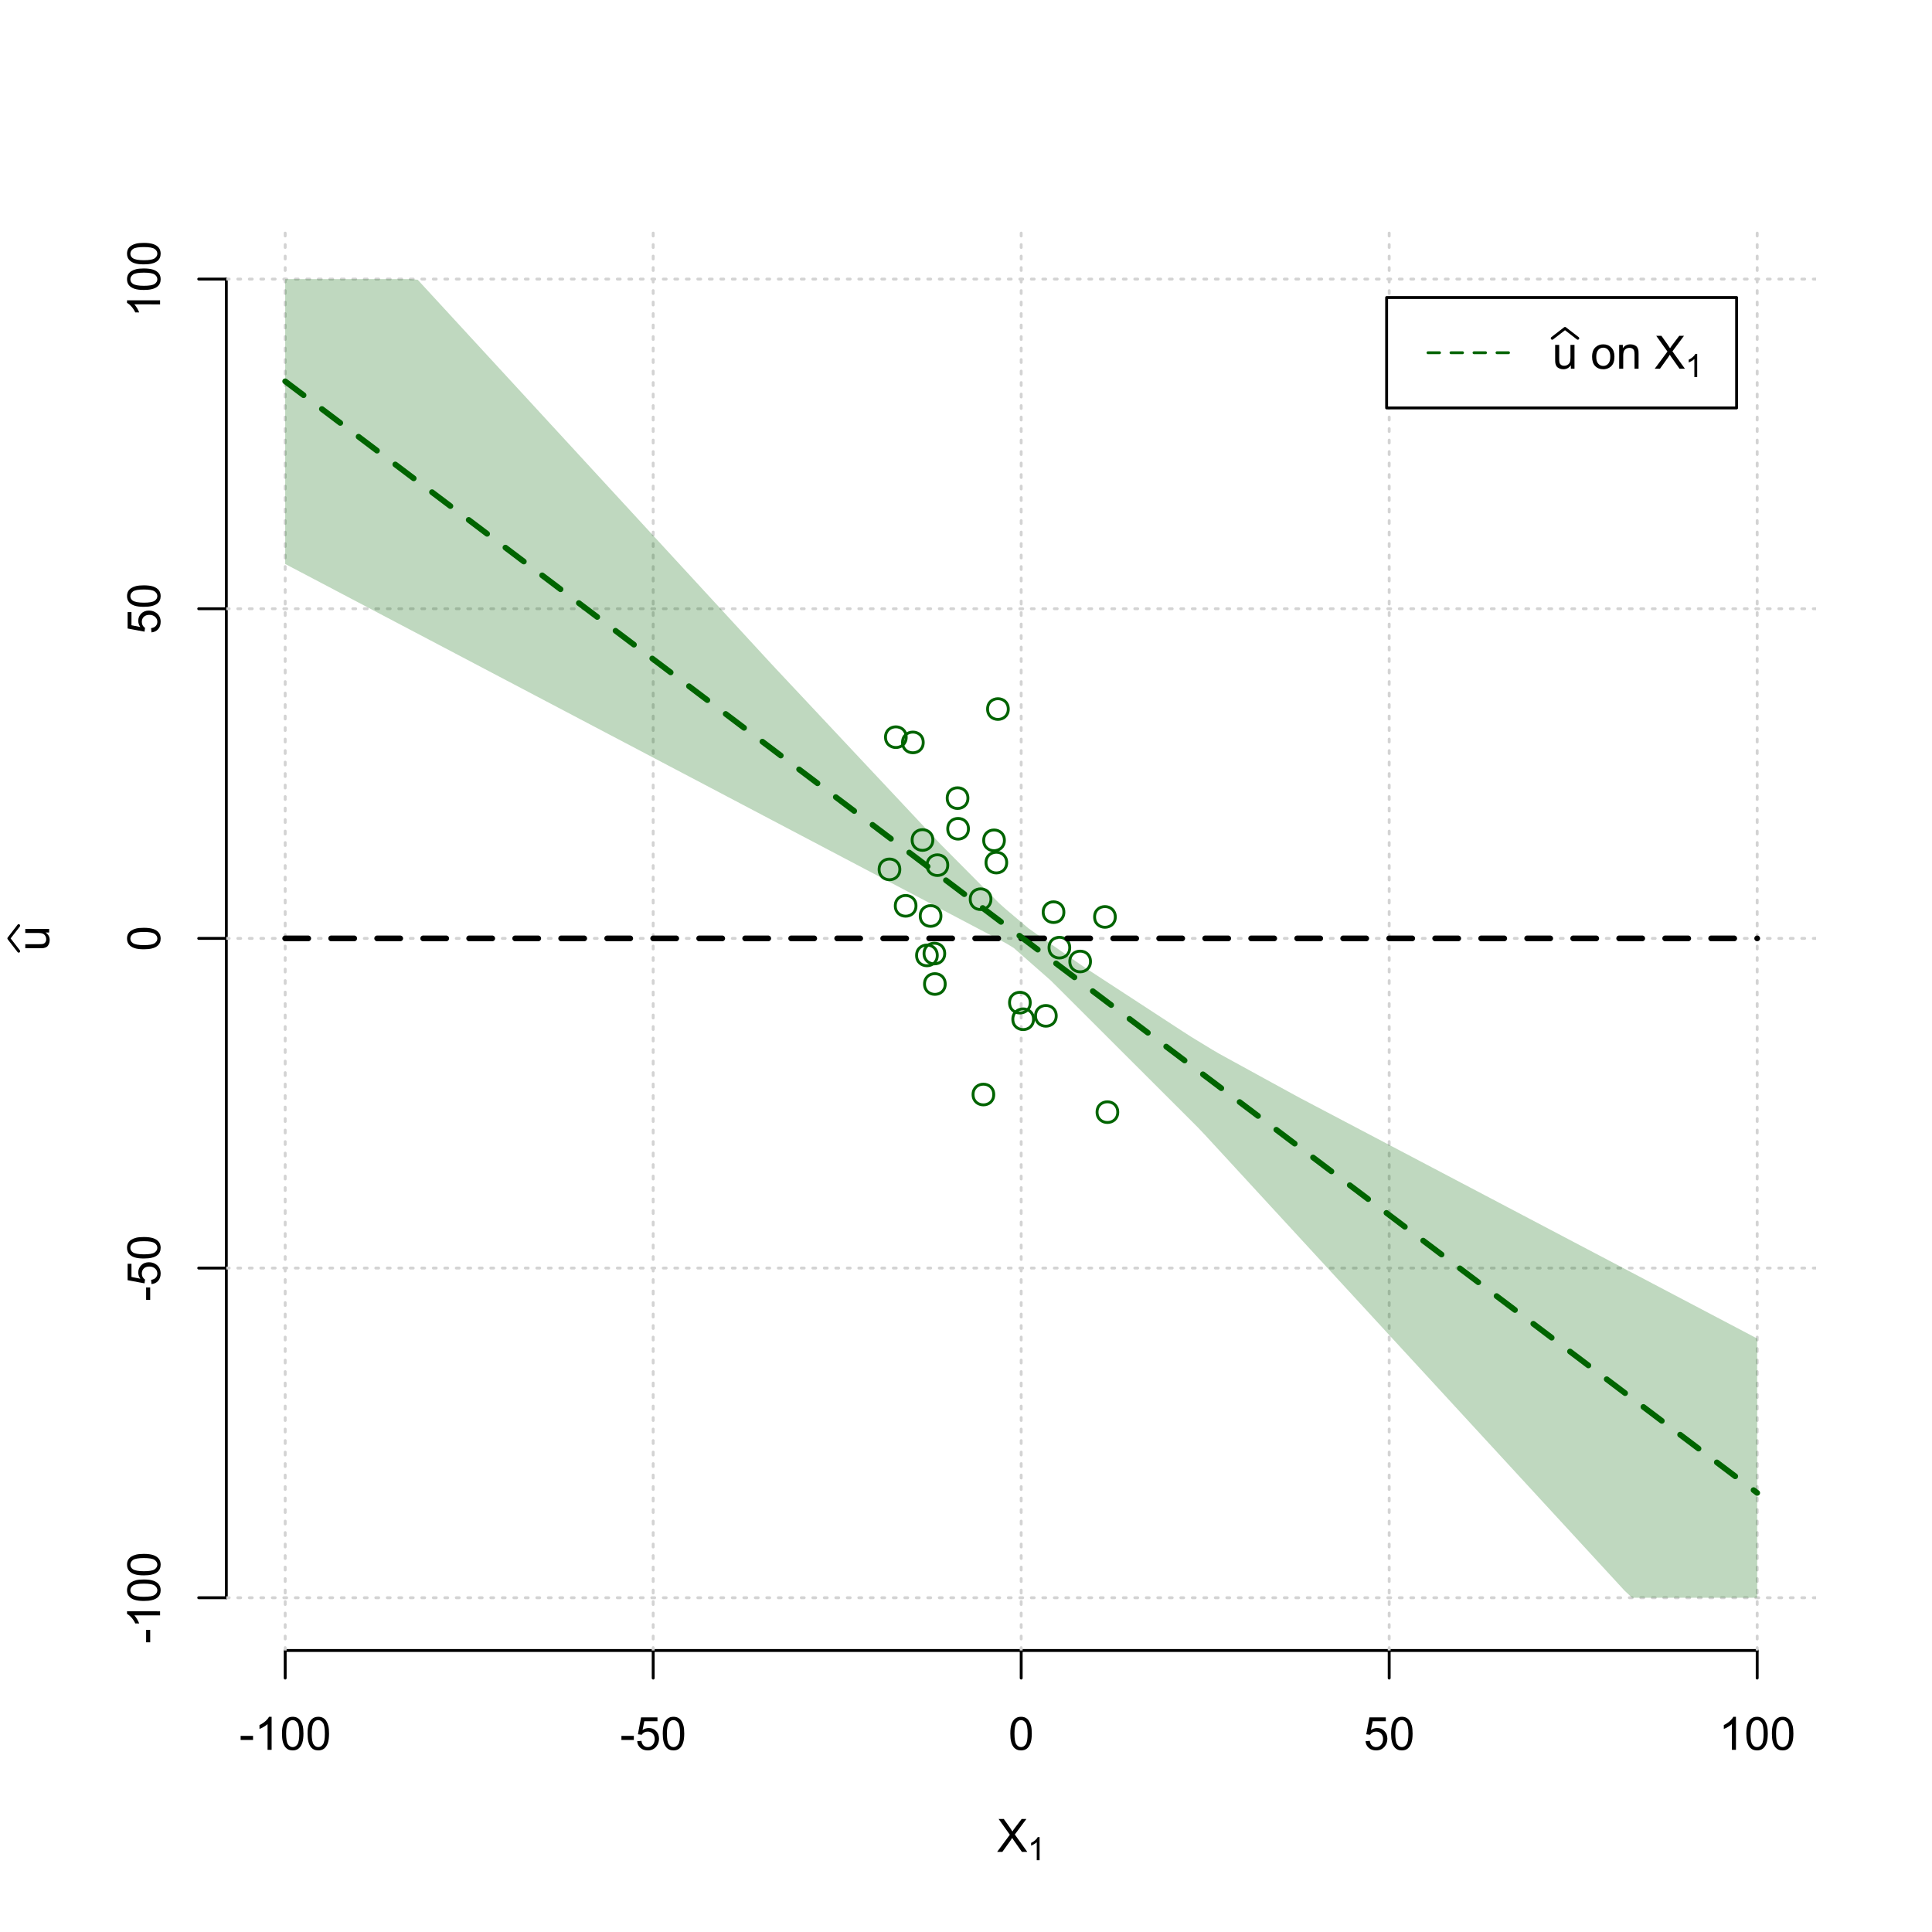 <?xml version="1.0" encoding="UTF-8"?>
<svg xmlns="http://www.w3.org/2000/svg" xmlns:xlink="http://www.w3.org/1999/xlink" width="504pt" height="504pt" viewBox="0 0 504 504" version="1.1">
<defs>
<g>
<symbol overflow="visible" id="glyph0-0">
<path style="stroke:none;" d="M 1.5 0 L 1.5 -7.5 L 7.5 -7.5 L 7.5 0 Z M 1.688 -0.188 L 7.312 -0.188 L 7.312 -7.312 L 1.688 -7.312 Z M 1.688 -0.188 "/>
</symbol>
<symbol overflow="visible" id="glyph0-1">
<path style="stroke:none;" d="M 0.055 0 L 3.375 -4.477 L 0.445 -8.59 L 1.797 -8.59 L 3.359 -6.387 C 3.68 -5.93 3.91 -5.578 4.047 -5.332 C 4.238 -5.645 4.465 -5.969 4.727 -6.312 L 6.457 -8.59 L 7.695 -8.59 L 4.676 -4.539 L 7.93 0 L 6.523 0 L 4.359 -3.062 C 4.238 -3.238 4.113 -3.43 3.984 -3.641 C 3.789 -3.324 3.652 -3.109 3.574 -2.992 L 1.418 0 Z M 0.055 0 "/>
</symbol>
<symbol overflow="visible" id="glyph0-2">
<path style="stroke:none;" d="M 0.383 -2.578 L 0.383 -3.641 L 3.621 -3.641 L 3.621 -2.578 Z M 0.383 -2.578 "/>
</symbol>
<symbol overflow="visible" id="glyph0-3">
<path style="stroke:none;" d="M 4.469 0 L 3.414 0 L 3.414 -6.719 C 3.16 -6.477 2.828 -6.234 2.414 -5.996 C 2 -5.75 1.629 -5.57 1.305 -5.449 L 1.305 -6.469 C 1.895 -6.742 2.41 -7.078 2.852 -7.477 C 3.293 -7.871 3.605 -8.254 3.789 -8.625 L 4.469 -8.625 Z M 4.469 0 "/>
</symbol>
<symbol overflow="visible" id="glyph0-4">
<path style="stroke:none;" d="M 0.5 -4.234 C 0.496 -5.246 0.602 -6.062 0.812 -6.688 C 1.02 -7.305 1.328 -7.785 1.742 -8.121 C 2.148 -8.457 2.668 -8.625 3.297 -8.625 C 3.758 -8.625 4.164 -8.531 4.512 -8.348 C 4.855 -8.16 5.141 -7.891 5.371 -7.543 C 5.594 -7.191 5.773 -6.766 5.906 -6.266 C 6.035 -5.762 6.098 -5.086 6.102 -4.234 C 6.098 -3.227 5.996 -2.414 5.789 -1.797 C 5.578 -1.176 5.266 -0.695 4.859 -0.359 C 4.445 -0.02 3.926 0.145 3.297 0.148 C 2.465 0.145 1.816 -0.148 1.348 -0.742 C 0.781 -1.457 0.496 -2.621 0.5 -4.234 Z M 1.582 -4.234 C 1.582 -2.824 1.746 -1.887 2.074 -1.418 C 2.402 -0.949 2.809 -0.715 3.297 -0.719 C 3.777 -0.715 4.184 -0.949 4.52 -1.422 C 4.848 -1.887 5.016 -2.824 5.016 -4.234 C 5.016 -5.648 4.848 -6.59 4.52 -7.055 C 4.184 -7.516 3.773 -7.746 3.289 -7.75 C 2.801 -7.746 2.414 -7.543 2.125 -7.137 C 1.762 -6.613 1.582 -5.645 1.582 -4.234 Z M 1.582 -4.234 "/>
</symbol>
<symbol overflow="visible" id="glyph0-5">
<path style="stroke:none;" d="M 0.5 -2.25 L 1.605 -2.344 C 1.684 -1.805 1.871 -1.398 2.176 -1.125 C 2.473 -0.852 2.836 -0.715 3.258 -0.719 C 3.766 -0.715 4.195 -0.906 4.547 -1.293 C 4.898 -1.672 5.074 -2.18 5.074 -2.82 C 5.074 -3.414 4.902 -3.891 4.566 -4.242 C 4.227 -4.59 3.785 -4.762 3.242 -4.766 C 2.898 -4.762 2.594 -4.684 2.32 -4.531 C 2.047 -4.375 1.832 -4.176 1.676 -3.93 L 0.688 -4.062 L 1.516 -8.473 L 5.789 -8.473 L 5.789 -7.465 L 2.359 -7.465 L 1.898 -5.156 C 2.414 -5.516 2.953 -5.695 3.523 -5.695 C 4.27 -5.695 4.902 -5.434 5.422 -4.914 C 5.934 -4.395 6.191 -3.727 6.195 -2.914 C 6.191 -2.133 5.965 -1.461 5.516 -0.898 C 4.961 -0.199 4.211 0.145 3.258 0.148 C 2.477 0.145 1.836 -0.07 1.344 -0.508 C 0.844 -0.941 0.562 -1.523 0.5 -2.25 Z M 0.5 -2.25 "/>
</symbol>
<symbol overflow="visible" id="glyph0-6">
<path style="stroke:none;" d="M 4.867 0 L 4.867 -0.914 C 4.379 -0.211 3.723 0.141 2.895 0.141 C 2.527 0.141 2.184 0.07 1.867 -0.07 C 1.547 -0.211 1.309 -0.387 1.156 -0.602 C 1 -0.812 0.895 -1.074 0.832 -1.383 C 0.785 -1.59 0.762 -1.918 0.766 -2.367 L 0.766 -6.223 L 1.82 -6.223 L 1.82 -2.773 C 1.816 -2.219 1.84 -1.848 1.887 -1.656 C 1.949 -1.379 2.09 -1.16 2.309 -1.004 C 2.523 -0.84 2.789 -0.762 3.105 -0.766 C 3.418 -0.762 3.715 -0.844 3.996 -1.008 C 4.273 -1.172 4.469 -1.391 4.586 -1.672 C 4.699 -1.949 4.758 -2.355 4.758 -2.891 L 4.758 -6.223 L 5.812 -6.223 L 5.812 0 Z M 4.867 0 "/>
</symbol>
<symbol overflow="visible" id="glyph0-7">
<path style="stroke:none;" d=""/>
</symbol>
<symbol overflow="visible" id="glyph0-8">
<path style="stroke:none;" d="M 0.398 -3.109 C 0.398 -4.262 0.719 -5.117 1.359 -5.672 C 1.895 -6.133 2.547 -6.363 3.316 -6.363 C 4.172 -6.363 4.871 -6.082 5.414 -5.52 C 5.953 -4.957 6.223 -4.184 6.227 -3.199 C 6.223 -2.398 6.102 -1.766 5.867 -1.309 C 5.625 -0.848 5.277 -0.492 4.82 -0.238 C 4.359 0.016 3.859 0.141 3.316 0.141 C 2.441 0.141 1.734 -0.137 1.203 -0.695 C 0.664 -1.254 0.398 -2.059 0.398 -3.109 Z M 1.484 -3.109 C 1.48 -2.309 1.656 -1.711 2.004 -1.32 C 2.348 -0.922 2.785 -0.727 3.316 -0.727 C 3.84 -0.727 4.273 -0.926 4.621 -1.324 C 4.969 -1.723 5.145 -2.328 5.145 -3.148 C 5.145 -3.914 4.969 -4.496 4.617 -4.895 C 4.266 -5.289 3.832 -5.488 3.316 -5.492 C 2.785 -5.488 2.348 -5.293 2.004 -4.898 C 1.656 -4.5 1.48 -3.902 1.484 -3.109 Z M 1.484 -3.109 "/>
</symbol>
<symbol overflow="visible" id="glyph0-9">
<path style="stroke:none;" d="M 0.789 0 L 0.789 -6.223 L 1.742 -6.223 L 1.742 -5.336 C 2.195 -6.02 2.855 -6.363 3.719 -6.363 C 4.09 -6.363 4.434 -6.293 4.754 -6.16 C 5.066 -6.023 5.305 -5.848 5.461 -5.633 C 5.617 -5.41 5.727 -5.152 5.789 -4.852 C 5.828 -4.656 5.848 -4.312 5.848 -3.828 L 5.848 0 L 4.793 0 L 4.793 -3.785 C 4.793 -4.215 4.75 -4.535 4.668 -4.75 C 4.586 -4.961 4.441 -5.129 4.234 -5.258 C 4.023 -5.383 3.777 -5.449 3.5 -5.449 C 3.047 -5.449 2.66 -5.305 2.332 -5.02 C 2.004 -4.734 1.84 -4.195 1.844 -3.398 L 1.844 0 Z M 0.789 0 "/>
</symbol>
<symbol overflow="visible" id="glyph1-0">
<path style="stroke:none;" d="M 1.051 0 L 1.051 -5.25 L 5.25 -5.25 L 5.25 0 Z M 1.18 -0.133 L 5.117 -0.133 L 5.117 -5.117 L 1.18 -5.117 Z M 1.18 -0.133 "/>
</symbol>
<symbol overflow="visible" id="glyph1-1">
<path style="stroke:none;" d="M 3.129 0 L 2.391 0 L 2.391 -4.703 C 2.211 -4.531 1.977 -4.363 1.691 -4.195 C 1.398 -4.023 1.141 -3.895 0.914 -3.812 L 0.914 -4.527 C 1.328 -4.719 1.688 -4.953 1.996 -5.234 C 2.305 -5.508 2.523 -5.777 2.652 -6.039 L 3.129 -6.039 Z M 3.129 0 "/>
</symbol>
<symbol overflow="visible" id="glyph2-0">
<path style="stroke:none;" d="M 0 -1.5 L -7.5 -1.5 L -7.5 -7.5 L 0 -7.5 Z M -0.188 -1.688 L -0.188 -7.312 L -7.312 -7.312 L -7.312 -1.688 Z M -0.188 -1.688 "/>
</symbol>
<symbol overflow="visible" id="glyph2-1">
<path style="stroke:none;" d="M 0 -4.867 L -0.914 -4.867 C -0.211 -4.379 0.141 -3.723 0.141 -2.895 C 0.141 -2.527 0.07 -2.184 -0.07 -1.867 C -0.211 -1.547 -0.387 -1.309 -0.598 -1.156 C -0.809 -1 -1.07 -0.895 -1.383 -0.832 C -1.59 -0.789 -1.918 -0.766 -2.367 -0.77 L -6.223 -0.77 L -6.223 -1.824 L -2.773 -1.824 C -2.219 -1.82 -1.848 -1.844 -1.656 -1.887 C -1.379 -1.949 -1.16 -2.09 -1.004 -2.309 C -0.84 -2.523 -0.762 -2.789 -0.766 -3.105 C -0.762 -3.418 -0.844 -3.715 -1.008 -3.996 C -1.172 -4.273 -1.391 -4.469 -1.672 -4.586 C -1.945 -4.699 -2.352 -4.758 -2.887 -4.758 L -6.223 -4.758 L -6.223 -5.812 L 0 -5.812 Z M 0 -4.867 "/>
</symbol>
<symbol overflow="visible" id="glyph2-2">
<path style="stroke:none;" d="M -2.578 -0.383 L -3.641 -0.383 L -3.641 -3.621 L -2.578 -3.621 Z M -2.578 -0.383 "/>
</symbol>
<symbol overflow="visible" id="glyph2-3">
<path style="stroke:none;" d="M 0 -4.469 L 0 -3.414 L -6.719 -3.418 C -6.477 -3.16 -6.234 -2.828 -5.996 -2.418 C -5.75 -2.004 -5.57 -1.633 -5.449 -1.309 L -6.469 -1.309 C -6.742 -1.895 -7.078 -2.41 -7.477 -2.852 C -7.871 -3.293 -8.254 -3.605 -8.625 -3.793 L -8.625 -4.473 Z M 0 -4.469 "/>
</symbol>
<symbol overflow="visible" id="glyph2-4">
<path style="stroke:none;" d="M -4.234 -0.5 C -5.246 -0.496 -6.062 -0.602 -6.688 -0.812 C -7.305 -1.02 -7.785 -1.328 -8.121 -1.742 C -8.457 -2.152 -8.625 -2.672 -8.625 -3.301 C -8.625 -3.758 -8.531 -4.164 -8.348 -4.512 C -8.16 -4.859 -7.891 -5.145 -7.543 -5.371 C -7.191 -5.594 -6.766 -5.773 -6.266 -5.906 C -5.762 -6.035 -5.086 -6.098 -4.234 -6.102 C -3.223 -6.098 -2.41 -5.996 -1.793 -5.789 C -1.176 -5.578 -0.695 -5.266 -0.359 -4.859 C -0.02 -4.445 0.145 -3.926 0.148 -3.297 C 0.145 -2.465 -0.148 -1.816 -0.742 -1.348 C -1.457 -0.781 -2.621 -0.496 -4.234 -0.5 Z M -4.234 -1.582 C -2.824 -1.582 -1.887 -1.746 -1.418 -2.074 C -0.949 -2.402 -0.715 -2.809 -0.719 -3.297 C -0.715 -3.777 -0.949 -4.184 -1.422 -4.52 C -1.887 -4.848 -2.824 -5.016 -4.234 -5.016 C -5.648 -5.016 -6.59 -4.848 -7.055 -4.52 C -7.516 -4.188 -7.746 -3.777 -7.75 -3.289 C -7.746 -2.801 -7.543 -2.414 -7.137 -2.129 C -6.613 -1.762 -5.645 -1.582 -4.234 -1.582 Z M -4.234 -1.582 "/>
</symbol>
<symbol overflow="visible" id="glyph2-5">
<path style="stroke:none;" d="M -2.25 -0.5 L -2.344 -1.605 C -1.805 -1.684 -1.398 -1.871 -1.125 -2.176 C -0.852 -2.473 -0.715 -2.836 -0.719 -3.258 C -0.715 -3.766 -0.906 -4.195 -1.293 -4.547 C -1.672 -4.898 -2.18 -5.074 -2.816 -5.074 C -3.414 -5.074 -3.891 -4.902 -4.242 -4.566 C -4.59 -4.227 -4.762 -3.785 -4.766 -3.242 C -4.762 -2.898 -4.684 -2.594 -4.531 -2.32 C -4.375 -2.047 -4.176 -1.832 -3.93 -1.676 L -4.062 -0.688 L -8.473 -1.52 L -8.473 -5.789 L -7.465 -5.789 L -7.465 -2.363 L -5.156 -1.898 C -5.516 -2.414 -5.695 -2.953 -5.695 -3.523 C -5.695 -4.27 -5.434 -4.902 -4.914 -5.422 C -4.395 -5.934 -3.727 -6.191 -2.91 -6.195 C -2.133 -6.191 -1.461 -5.965 -0.895 -5.516 C -0.199 -4.961 0.145 -4.211 0.148 -3.258 C 0.145 -2.477 -0.07 -1.836 -0.508 -1.344 C -0.941 -0.848 -1.523 -0.566 -2.25 -0.5 Z M -2.25 -0.5 "/>
</symbol>
</g>
<clipPath id="clip1">
  <path d="M 74 59.039 L 75 59.039 L 75 430.559 L 74 430.559 Z M 74 59.039 "/>
</clipPath>
<clipPath id="clip2">
  <path d="M 170 59.039 L 171 59.039 L 171 430.559 L 170 430.559 Z M 170 59.039 "/>
</clipPath>
<clipPath id="clip3">
  <path d="M 266 59.039 L 267 59.039 L 267 430.559 L 266 430.559 Z M 266 59.039 "/>
</clipPath>
<clipPath id="clip4">
  <path d="M 362 59.039 L 363 59.039 L 363 430.559 L 362 430.559 Z M 362 59.039 "/>
</clipPath>
<clipPath id="clip5">
  <path d="M 458 59.039 L 459 59.039 L 459 430.559 L 458 430.559 Z M 458 59.039 "/>
</clipPath>
<clipPath id="clip6">
  <path d="M 59.039 416 L 473.758 416 L 473.758 418 L 59.039 418 Z M 59.039 416 "/>
</clipPath>
<clipPath id="clip7">
  <path d="M 59.039 330 L 473.758 330 L 473.758 332 L 59.039 332 Z M 59.039 330 "/>
</clipPath>
<clipPath id="clip8">
  <path d="M 59.039 244 L 473.758 244 L 473.758 246 L 59.039 246 Z M 59.039 244 "/>
</clipPath>
<clipPath id="clip9">
  <path d="M 59.039 158 L 473.758 158 L 473.758 160 L 59.039 160 Z M 59.039 158 "/>
</clipPath>
<clipPath id="clip10">
  <path d="M 59.039 72 L 473.758 72 L 473.758 74 L 59.039 74 Z M 59.039 72 "/>
</clipPath>
</defs>
<g id="surface5376">
<rect x="0" y="0" width="504" height="504" style="fill:rgb(100%,100%,100%);fill-opacity:1;stroke:none;"/>
<g style="fill:rgb(0%,0%,0%);fill-opacity:1;">
  <use xlink:href="#glyph0-1" x="260.062" y="483.102"/>
</g>
<g style="fill:rgb(0%,0%,0%);fill-opacity:1;">
  <use xlink:href="#glyph1-1" x="268.066" y="485.281"/>
</g>
<g style="fill:rgb(0%,0%,0%);fill-opacity:1;">
  <use xlink:href="#glyph2-1" x="12.82" y="248.137"/>
</g>
<path style="fill:none;stroke-width:0.75;stroke-linecap:round;stroke-linejoin:round;stroke:rgb(0%,0%,0%);stroke-opacity:1;stroke-miterlimit:10;" d="M 4.879 248.137 L 2.301 244.801 L 4.879 241.465 "/>
<path style="fill:none;stroke-width:0.75;stroke-linecap:round;stroke-linejoin:round;stroke:rgb(0%,0%,0%);stroke-opacity:1;stroke-miterlimit:10;" d="M 74.398 430.559 L 458.398 430.559 "/>
<path style="fill:none;stroke-width:0.75;stroke-linecap:round;stroke-linejoin:round;stroke:rgb(0%,0%,0%);stroke-opacity:1;stroke-miterlimit:10;" d="M 74.398 430.559 L 74.398 437.762 "/>
<path style="fill:none;stroke-width:0.75;stroke-linecap:round;stroke-linejoin:round;stroke:rgb(0%,0%,0%);stroke-opacity:1;stroke-miterlimit:10;" d="M 170.398 430.559 L 170.398 437.762 "/>
<path style="fill:none;stroke-width:0.75;stroke-linecap:round;stroke-linejoin:round;stroke:rgb(0%,0%,0%);stroke-opacity:1;stroke-miterlimit:10;" d="M 266.398 430.559 L 266.398 437.762 "/>
<path style="fill:none;stroke-width:0.75;stroke-linecap:round;stroke-linejoin:round;stroke:rgb(0%,0%,0%);stroke-opacity:1;stroke-miterlimit:10;" d="M 362.398 430.559 L 362.398 437.762 "/>
<path style="fill:none;stroke-width:0.75;stroke-linecap:round;stroke-linejoin:round;stroke:rgb(0%,0%,0%);stroke-opacity:1;stroke-miterlimit:10;" d="M 458.398 430.559 L 458.398 437.762 "/>
<g style="fill:rgb(0%,0%,0%);fill-opacity:1;">
  <use xlink:href="#glyph0-2" x="62.391" y="456.48"/>
  <use xlink:href="#glyph0-3" x="66.387" y="456.48"/>
  <use xlink:href="#glyph0-4" x="73.061" y="456.48"/>
  <use xlink:href="#glyph0-4" x="79.734" y="456.48"/>
</g>
<g style="fill:rgb(0%,0%,0%);fill-opacity:1;">
  <use xlink:href="#glyph0-2" x="161.727" y="456.48"/>
  <use xlink:href="#glyph0-5" x="165.723" y="456.48"/>
  <use xlink:href="#glyph0-4" x="172.396" y="456.48"/>
</g>
<g style="fill:rgb(0%,0%,0%);fill-opacity:1;">
  <use xlink:href="#glyph0-4" x="263.062" y="456.48"/>
</g>
<g style="fill:rgb(0%,0%,0%);fill-opacity:1;">
  <use xlink:href="#glyph0-5" x="355.727" y="456.48"/>
  <use xlink:href="#glyph0-4" x="362.4" y="456.48"/>
</g>
<g style="fill:rgb(0%,0%,0%);fill-opacity:1;">
  <use xlink:href="#glyph0-3" x="448.387" y="456.48"/>
  <use xlink:href="#glyph0-4" x="455.061" y="456.48"/>
  <use xlink:href="#glyph0-4" x="461.734" y="456.48"/>
</g>
<path style="fill:none;stroke-width:0.75;stroke-linecap:round;stroke-linejoin:round;stroke:rgb(0%,0%,0%);stroke-opacity:1;stroke-miterlimit:10;" d="M 59.039 416.801 L 59.039 72.801 "/>
<path style="fill:none;stroke-width:0.75;stroke-linecap:round;stroke-linejoin:round;stroke:rgb(0%,0%,0%);stroke-opacity:1;stroke-miterlimit:10;" d="M 59.039 416.801 L 51.84 416.801 "/>
<path style="fill:none;stroke-width:0.75;stroke-linecap:round;stroke-linejoin:round;stroke:rgb(0%,0%,0%);stroke-opacity:1;stroke-miterlimit:10;" d="M 59.039 330.801 L 51.84 330.801 "/>
<path style="fill:none;stroke-width:0.75;stroke-linecap:round;stroke-linejoin:round;stroke:rgb(0%,0%,0%);stroke-opacity:1;stroke-miterlimit:10;" d="M 59.039 244.801 L 51.84 244.801 "/>
<path style="fill:none;stroke-width:0.75;stroke-linecap:round;stroke-linejoin:round;stroke:rgb(0%,0%,0%);stroke-opacity:1;stroke-miterlimit:10;" d="M 59.039 158.801 L 51.84 158.801 "/>
<path style="fill:none;stroke-width:0.75;stroke-linecap:round;stroke-linejoin:round;stroke:rgb(0%,0%,0%);stroke-opacity:1;stroke-miterlimit:10;" d="M 59.039 72.801 L 51.84 72.801 "/>
<g style="fill:rgb(0%,0%,0%);fill-opacity:1;">
  <use xlink:href="#glyph2-2" x="41.762" y="428.809"/>
  <use xlink:href="#glyph2-3" x="41.762" y="424.812"/>
  <use xlink:href="#glyph2-4" x="41.762" y="418.139"/>
  <use xlink:href="#glyph2-4" x="41.762" y="411.465"/>
</g>
<g style="fill:rgb(0%,0%,0%);fill-opacity:1;">
  <use xlink:href="#glyph2-2" x="41.762" y="339.473"/>
  <use xlink:href="#glyph2-5" x="41.762" y="335.477"/>
  <use xlink:href="#glyph2-4" x="41.762" y="328.803"/>
</g>
<g style="fill:rgb(0%,0%,0%);fill-opacity:1;">
  <use xlink:href="#glyph2-4" x="41.762" y="248.137"/>
</g>
<g style="fill:rgb(0%,0%,0%);fill-opacity:1;">
  <use xlink:href="#glyph2-5" x="41.762" y="165.473"/>
  <use xlink:href="#glyph2-4" x="41.762" y="158.799"/>
</g>
<g style="fill:rgb(0%,0%,0%);fill-opacity:1;">
  <use xlink:href="#glyph2-3" x="41.762" y="82.812"/>
  <use xlink:href="#glyph2-4" x="41.762" y="76.139"/>
  <use xlink:href="#glyph2-4" x="41.762" y="69.465"/>
</g>
<g clip-path="url(#clip1)" clip-rule="nonzero">
<path style="fill:none;stroke-width:0.75;stroke-linecap:round;stroke-linejoin:round;stroke:rgb(82.745%,82.745%,82.745%);stroke-opacity:1;stroke-dasharray:0.75,2.25;stroke-miterlimit:10;" d="M 74.398 430.559 L 74.398 59.039 "/>
</g>
<g clip-path="url(#clip2)" clip-rule="nonzero">
<path style="fill:none;stroke-width:0.75;stroke-linecap:round;stroke-linejoin:round;stroke:rgb(82.745%,82.745%,82.745%);stroke-opacity:1;stroke-dasharray:0.75,2.25;stroke-miterlimit:10;" d="M 170.398 430.559 L 170.398 59.039 "/>
</g>
<g clip-path="url(#clip3)" clip-rule="nonzero">
<path style="fill:none;stroke-width:0.75;stroke-linecap:round;stroke-linejoin:round;stroke:rgb(82.745%,82.745%,82.745%);stroke-opacity:1;stroke-dasharray:0.75,2.25;stroke-miterlimit:10;" d="M 266.398 430.559 L 266.398 59.039 "/>
</g>
<g clip-path="url(#clip4)" clip-rule="nonzero">
<path style="fill:none;stroke-width:0.75;stroke-linecap:round;stroke-linejoin:round;stroke:rgb(82.745%,82.745%,82.745%);stroke-opacity:1;stroke-dasharray:0.75,2.25;stroke-miterlimit:10;" d="M 362.398 430.559 L 362.398 59.039 "/>
</g>
<g clip-path="url(#clip5)" clip-rule="nonzero">
<path style="fill:none;stroke-width:0.75;stroke-linecap:round;stroke-linejoin:round;stroke:rgb(82.745%,82.745%,82.745%);stroke-opacity:1;stroke-dasharray:0.75,2.25;stroke-miterlimit:10;" d="M 458.398 430.559 L 458.398 59.039 "/>
</g>
<g clip-path="url(#clip6)" clip-rule="nonzero">
<path style="fill:none;stroke-width:0.75;stroke-linecap:round;stroke-linejoin:round;stroke:rgb(82.745%,82.745%,82.745%);stroke-opacity:1;stroke-dasharray:0.75,2.25;stroke-miterlimit:10;" d="M 59.039 416.801 L 473.762 416.801 "/>
</g>
<g clip-path="url(#clip7)" clip-rule="nonzero">
<path style="fill:none;stroke-width:0.75;stroke-linecap:round;stroke-linejoin:round;stroke:rgb(82.745%,82.745%,82.745%);stroke-opacity:1;stroke-dasharray:0.75,2.25;stroke-miterlimit:10;" d="M 59.039 330.801 L 473.762 330.801 "/>
</g>
<g clip-path="url(#clip8)" clip-rule="nonzero">
<path style="fill:none;stroke-width:0.75;stroke-linecap:round;stroke-linejoin:round;stroke:rgb(82.745%,82.745%,82.745%);stroke-opacity:1;stroke-dasharray:0.75,2.25;stroke-miterlimit:10;" d="M 59.039 244.801 L 473.762 244.801 "/>
</g>
<g clip-path="url(#clip9)" clip-rule="nonzero">
<path style="fill:none;stroke-width:0.75;stroke-linecap:round;stroke-linejoin:round;stroke:rgb(82.745%,82.745%,82.745%);stroke-opacity:1;stroke-dasharray:0.75,2.25;stroke-miterlimit:10;" d="M 59.039 158.801 L 473.762 158.801 "/>
</g>
<g clip-path="url(#clip10)" clip-rule="nonzero">
<path style="fill:none;stroke-width:0.75;stroke-linecap:round;stroke-linejoin:round;stroke:rgb(82.745%,82.745%,82.745%);stroke-opacity:1;stroke-dasharray:0.75,2.25;stroke-miterlimit:10;" d="M 59.039 72.801 L 473.762 72.801 "/>
</g>
<path style=" stroke:none;fill-rule:nonzero;fill:rgb(0%,39.216%,0%);fill-opacity:0.251;" d="M 74.398 72.801 L 107.039 72.801 L 108.961 72.977 L 110.879 75.059 L 112.801 77.145 L 114.719 79.23 L 116.641 81.316 L 118.559 83.402 L 120.48 85.488 L 122.398 87.574 L 124.32 89.66 L 126.238 91.746 L 128.16 93.828 L 130.078 95.914 L 133.922 100.086 L 135.84 102.172 L 137.762 104.258 L 139.68 106.344 L 141.602 108.43 L 143.52 110.516 L 145.441 112.598 L 147.359 114.684 L 149.281 116.77 L 151.199 118.855 L 153.121 120.941 L 155.039 123.027 L 156.961 125.113 L 158.879 127.199 L 160.801 129.285 L 162.719 131.367 L 164.641 133.453 L 166.559 135.539 L 168.48 137.625 L 170.398 139.711 L 172.32 141.797 L 174.238 143.883 L 176.16 145.969 L 178.078 148.055 L 180 150.137 L 181.922 152.223 L 183.84 154.309 L 185.762 156.395 L 187.68 158.48 L 189.602 160.566 L 191.52 162.652 L 193.441 164.738 L 195.359 166.824 L 197.281 168.906 L 199.199 170.992 L 201.121 173.078 L 203.039 175.129 L 204.961 177.176 L 206.879 179.223 L 208.801 181.27 L 210.719 183.316 L 212.641 185.363 L 214.559 187.41 L 216.48 189.457 L 218.398 191.504 L 220.32 193.551 L 222.238 195.598 L 224.16 197.645 L 226.078 199.691 L 229.922 203.785 L 231.84 205.832 L 233.762 207.879 L 235.68 209.926 L 237.602 211.973 L 239.52 214.016 L 241.441 216.062 L 243.359 218.109 L 245.281 220.152 L 247.199 222.086 L 249.121 224.02 L 251.039 225.953 L 252.961 227.887 L 254.879 229.82 L 256.801 231.754 L 258.719 233.688 L 260.641 235.621 L 262.559 237.324 L 264.48 238.941 L 266.398 240.562 L 268.32 242.18 L 270.238 243.547 L 272.16 244.879 L 274.078 246.215 L 276 247.547 L 277.922 248.883 L 279.84 250.215 L 281.762 251.551 L 283.68 252.848 L 285.602 254.102 L 287.52 255.352 L 289.441 256.605 L 291.359 257.855 L 293.281 259.109 L 295.199 260.359 L 297.121 261.613 L 299.039 262.863 L 300.961 264.117 L 302.879 265.371 L 304.801 266.621 L 306.719 267.875 L 308.641 269.125 L 310.559 270.363 L 312.48 271.535 L 314.398 272.703 L 316.32 273.875 L 318.238 274.988 L 320.16 276.039 L 322.078 277.094 L 324 278.145 L 325.922 279.199 L 327.84 280.25 L 329.762 281.305 L 331.68 282.355 L 333.602 283.406 L 335.52 284.461 L 337.441 285.512 L 339.359 286.547 L 341.281 287.555 L 343.199 288.566 L 345.121 289.578 L 347.039 290.586 L 348.961 291.598 L 350.879 292.609 L 352.801 293.617 L 354.719 294.629 L 356.641 295.641 L 358.559 296.648 L 360.48 297.66 L 362.398 298.672 L 364.32 299.68 L 366.238 300.691 L 368.16 301.699 L 370.078 302.711 L 372 303.723 L 373.922 304.73 L 375.84 305.742 L 377.762 306.754 L 379.68 307.762 L 381.602 308.773 L 383.52 309.785 L 385.441 310.793 L 387.359 311.805 L 389.281 312.812 L 391.199 313.824 L 393.121 314.836 L 395.039 315.844 L 396.961 316.855 L 398.879 317.867 L 400.801 318.875 L 402.719 319.887 L 404.641 320.898 L 406.559 321.906 L 408.48 322.918 L 410.398 323.93 L 412.32 324.938 L 414.238 325.949 L 416.16 326.957 L 418.078 327.969 L 420 328.98 L 421.922 329.988 L 423.84 331 L 425.762 332.012 L 427.68 333.02 L 429.602 334.031 L 431.52 335.043 L 433.441 336.051 L 435.359 337.062 L 437.281 338.074 L 439.199 339.082 L 441.121 340.094 L 443.039 341.102 L 444.961 342.113 L 446.879 343.125 L 448.801 344.133 L 450.719 345.145 L 452.641 346.156 L 454.559 347.164 L 456.48 348.176 L 458.398 349.188 L 458.398 416.801 L 425.762 416.801 L 423.84 414.996 L 421.922 412.914 L 418.078 408.742 L 416.16 406.656 L 414.238 404.57 L 412.32 402.484 L 410.398 400.398 L 408.48 398.312 L 406.559 396.227 L 404.641 394.145 L 402.719 392.059 L 400.801 389.973 L 398.879 387.887 L 396.961 385.801 L 395.039 383.715 L 393.121 381.629 L 391.199 379.543 L 389.281 377.457 L 387.359 375.375 L 385.441 373.289 L 383.52 371.203 L 381.602 369.117 L 379.68 367.031 L 377.762 364.945 L 375.84 362.859 L 373.922 360.773 L 372 358.688 L 370.078 356.605 L 368.16 354.52 L 366.238 352.434 L 364.32 350.348 L 362.398 348.262 L 360.48 346.176 L 358.559 344.09 L 356.641 342.004 L 354.719 339.918 L 352.801 337.836 L 350.879 335.75 L 348.961 333.664 L 347.039 331.578 L 345.121 329.492 L 343.199 327.406 L 341.281 325.32 L 339.359 323.234 L 337.441 321.148 L 335.52 319.066 L 333.602 316.98 L 331.68 314.895 L 329.762 312.809 L 327.84 310.723 L 325.922 308.637 L 322.078 304.465 L 320.16 302.379 L 318.238 300.297 L 316.32 298.211 L 314.398 296.125 L 312.48 294.102 L 310.559 292.184 L 308.641 290.266 L 306.719 288.348 L 304.801 286.43 L 302.879 284.512 L 300.961 282.594 L 299.039 280.676 L 297.121 278.758 L 295.199 276.844 L 293.281 274.926 L 291.359 273.008 L 289.441 271.09 L 287.52 269.172 L 285.602 267.254 L 283.68 265.336 L 281.762 263.418 L 279.84 261.5 L 277.922 259.582 L 276 257.664 L 274.078 255.754 L 272.16 254.066 L 270.238 252.379 L 268.32 250.691 L 266.398 249.004 L 264.48 247.316 L 262.559 246.133 L 260.641 245.125 L 258.719 244.113 L 256.801 243.102 L 254.879 242.094 L 252.961 241.082 L 251.039 240.07 L 249.121 239.062 L 247.199 238.051 L 245.281 237.039 L 243.359 236.031 L 241.441 235.02 L 239.52 234.008 L 237.602 233 L 235.68 231.988 L 233.762 230.98 L 231.84 229.969 L 229.922 228.957 L 228 227.949 L 226.078 226.938 L 224.16 225.926 L 222.238 224.918 L 220.32 223.906 L 218.398 222.895 L 216.48 221.887 L 214.559 220.875 L 212.641 219.863 L 210.719 218.855 L 208.801 217.844 L 206.879 216.836 L 204.961 215.824 L 203.039 214.812 L 201.121 213.805 L 199.199 212.793 L 197.281 211.781 L 195.359 210.773 L 193.441 209.762 L 191.52 208.75 L 189.602 207.742 L 187.68 206.73 L 185.762 205.719 L 183.84 204.711 L 181.922 203.699 L 180 202.691 L 178.078 201.68 L 176.16 200.668 L 174.238 199.66 L 172.32 198.648 L 170.398 197.637 L 168.48 196.629 L 166.559 195.617 L 164.641 194.605 L 162.719 193.598 L 160.801 192.586 L 158.879 191.578 L 156.961 190.566 L 155.039 189.555 L 153.121 188.547 L 151.199 187.535 L 149.281 186.523 L 147.359 185.516 L 145.441 184.504 L 143.52 183.492 L 141.602 182.484 L 139.68 181.473 L 137.762 180.461 L 135.84 179.453 L 133.922 178.441 L 132 177.434 L 130.078 176.422 L 128.16 175.41 L 126.238 174.402 L 124.32 173.391 L 122.398 172.379 L 120.48 171.371 L 118.559 170.359 L 116.641 169.348 L 114.719 168.34 L 112.801 167.328 L 110.879 166.316 L 108.961 165.309 L 107.039 164.297 L 105.121 163.289 L 103.199 162.277 L 101.281 161.266 L 99.359 160.258 L 97.441 159.246 L 95.52 158.234 L 93.602 157.227 L 91.68 156.215 L 89.762 155.203 L 87.84 154.195 L 85.922 153.184 L 84 152.172 L 82.078 151.164 L 80.16 150.152 L 78.238 149.145 L 76.32 148.133 L 74.398 147.121 Z M 74.398 72.801 "/>
<path style="fill:none;stroke-width:0.75;stroke-linecap:round;stroke-linejoin:round;stroke:rgb(0%,39.216%,0%);stroke-opacity:1;stroke-miterlimit:10;" d="M 234.738 226.797 C 234.738 230.398 229.336 230.398 229.336 226.797 C 229.336 223.195 234.738 223.195 234.738 226.797 "/>
<path style="fill:none;stroke-width:0.75;stroke-linecap:round;stroke-linejoin:round;stroke:rgb(0%,39.216%,0%);stroke-opacity:1;stroke-miterlimit:10;" d="M 263.031 184.973 C 263.031 188.57 257.629 188.57 257.629 184.973 C 257.629 181.371 263.031 181.371 263.031 184.973 "/>
<path style="fill:none;stroke-width:0.75;stroke-linecap:round;stroke-linejoin:round;stroke:rgb(0%,39.216%,0%);stroke-opacity:1;stroke-miterlimit:10;" d="M 240.844 193.676 C 240.844 197.277 235.441 197.277 235.441 193.676 C 235.441 190.074 240.844 190.074 240.844 193.676 "/>
<path style="fill:none;stroke-width:0.75;stroke-linecap:round;stroke-linejoin:round;stroke:rgb(0%,39.216%,0%);stroke-opacity:1;stroke-miterlimit:10;" d="M 262.016 219.219 C 262.016 222.816 256.613 222.816 256.613 219.219 C 256.613 215.617 262.016 215.617 262.016 219.219 "/>
<path style="fill:none;stroke-width:0.75;stroke-linecap:round;stroke-linejoin:round;stroke:rgb(0%,39.216%,0%);stroke-opacity:1;stroke-miterlimit:10;" d="M 238.957 236.305 C 238.957 239.906 233.555 239.906 233.555 236.305 C 233.555 232.703 238.957 232.703 238.957 236.305 "/>
<path style="fill:none;stroke-width:0.75;stroke-linecap:round;stroke-linejoin:round;stroke:rgb(0%,39.216%,0%);stroke-opacity:1;stroke-miterlimit:10;" d="M 275.539 265.004 C 275.539 268.605 270.141 268.605 270.141 265.004 C 270.141 261.402 275.539 261.402 275.539 265.004 "/>
<path style="fill:none;stroke-width:0.75;stroke-linecap:round;stroke-linejoin:round;stroke:rgb(0%,39.216%,0%);stroke-opacity:1;stroke-miterlimit:10;" d="M 246.582 256.695 C 246.582 260.297 241.18 260.297 241.18 256.695 C 241.18 253.098 246.582 253.098 246.582 256.695 "/>
<path style="fill:none;stroke-width:0.75;stroke-linecap:round;stroke-linejoin:round;stroke:rgb(0%,39.216%,0%);stroke-opacity:1;stroke-miterlimit:10;" d="M 268.762 261.562 C 268.762 265.16 263.359 265.16 263.359 261.562 C 263.359 257.961 268.762 257.961 268.762 261.562 "/>
<path style="fill:none;stroke-width:0.75;stroke-linecap:round;stroke-linejoin:round;stroke:rgb(0%,39.216%,0%);stroke-opacity:1;stroke-miterlimit:10;" d="M 284.477 250.824 C 284.477 254.422 279.078 254.422 279.078 250.824 C 279.078 247.223 284.477 247.223 284.477 250.824 "/>
<path style="fill:none;stroke-width:0.75;stroke-linecap:round;stroke-linejoin:round;stroke:rgb(0%,39.216%,0%);stroke-opacity:1;stroke-miterlimit:10;" d="M 259.238 285.527 C 259.238 289.129 253.84 289.129 253.84 285.527 C 253.84 281.93 259.238 281.93 259.238 285.527 "/>
<path style="fill:none;stroke-width:0.75;stroke-linecap:round;stroke-linejoin:round;stroke:rgb(0%,39.216%,0%);stroke-opacity:1;stroke-miterlimit:10;" d="M 243.348 219.133 C 243.348 222.73 237.949 222.73 237.949 219.133 C 237.949 215.531 243.348 215.531 243.348 219.133 "/>
<path style="fill:none;stroke-width:0.75;stroke-linecap:round;stroke-linejoin:round;stroke:rgb(0%,39.216%,0%);stroke-opacity:1;stroke-miterlimit:10;" d="M 291.59 290.125 C 291.59 293.723 286.188 293.723 286.188 290.125 C 286.188 286.523 291.59 286.523 291.59 290.125 "/>
<path style="fill:none;stroke-width:0.75;stroke-linecap:round;stroke-linejoin:round;stroke:rgb(0%,39.216%,0%);stroke-opacity:1;stroke-miterlimit:10;" d="M 279.062 247.215 C 279.062 250.812 273.66 250.812 273.66 247.215 C 273.66 243.613 279.062 243.613 279.062 247.215 "/>
<path style="fill:none;stroke-width:0.75;stroke-linecap:round;stroke-linejoin:round;stroke:rgb(0%,39.216%,0%);stroke-opacity:1;stroke-miterlimit:10;" d="M 262.617 225.02 C 262.617 228.621 257.219 228.621 257.219 225.02 C 257.219 221.422 262.617 221.422 262.617 225.02 "/>
<path style="fill:none;stroke-width:0.75;stroke-linecap:round;stroke-linejoin:round;stroke:rgb(0%,39.216%,0%);stroke-opacity:1;stroke-miterlimit:10;" d="M 247.242 225.691 C 247.242 229.293 241.844 229.293 241.844 225.691 C 241.844 222.094 247.242 222.094 247.242 225.691 "/>
<path style="fill:none;stroke-width:0.75;stroke-linecap:round;stroke-linejoin:round;stroke:rgb(0%,39.216%,0%);stroke-opacity:1;stroke-miterlimit:10;" d="M 246.449 248.75 C 246.449 252.352 241.051 252.352 241.051 248.75 C 241.051 245.152 246.449 245.152 246.449 248.75 "/>
<path style="fill:none;stroke-width:0.75;stroke-linecap:round;stroke-linejoin:round;stroke:rgb(0%,39.216%,0%);stroke-opacity:1;stroke-miterlimit:10;" d="M 277.535 237.953 C 277.535 241.555 272.137 241.555 272.137 237.953 C 272.137 234.355 277.535 234.355 277.535 237.953 "/>
<path style="fill:none;stroke-width:0.75;stroke-linecap:round;stroke-linejoin:round;stroke:rgb(0%,39.216%,0%);stroke-opacity:1;stroke-miterlimit:10;" d="M 290.949 239.199 C 290.949 242.797 285.547 242.797 285.547 239.199 C 285.547 235.598 290.949 235.598 290.949 239.199 "/>
<path style="fill:none;stroke-width:0.75;stroke-linecap:round;stroke-linejoin:round;stroke:rgb(0%,39.216%,0%);stroke-opacity:1;stroke-miterlimit:10;" d="M 252.5 208.207 C 252.5 211.805 247.098 211.805 247.098 208.207 C 247.098 204.605 252.5 204.605 252.5 208.207 "/>
<path style="fill:none;stroke-width:0.75;stroke-linecap:round;stroke-linejoin:round;stroke:rgb(0%,39.216%,0%);stroke-opacity:1;stroke-miterlimit:10;" d="M 245.461 238.953 C 245.461 242.551 240.062 242.551 240.062 238.953 C 240.062 235.352 245.461 235.352 245.461 238.953 "/>
<path style="fill:none;stroke-width:0.75;stroke-linecap:round;stroke-linejoin:round;stroke:rgb(0%,39.216%,0%);stroke-opacity:1;stroke-miterlimit:10;" d="M 252.637 216.203 C 252.637 219.801 247.238 219.801 247.238 216.203 C 247.238 212.602 252.637 212.602 252.637 216.203 "/>
<path style="fill:none;stroke-width:0.75;stroke-linecap:round;stroke-linejoin:round;stroke:rgb(0%,39.216%,0%);stroke-opacity:1;stroke-miterlimit:10;" d="M 269.613 265.891 C 269.613 269.488 264.215 269.488 264.215 265.891 C 264.215 262.289 269.613 262.289 269.613 265.891 "/>
<path style="fill:none;stroke-width:0.75;stroke-linecap:round;stroke-linejoin:round;stroke:rgb(0%,39.216%,0%);stroke-opacity:1;stroke-miterlimit:10;" d="M 244.508 249.238 C 244.508 252.836 239.109 252.836 239.109 249.238 C 239.109 245.637 244.508 245.637 244.508 249.238 "/>
<path style="fill:none;stroke-width:0.75;stroke-linecap:round;stroke-linejoin:round;stroke:rgb(0%,39.216%,0%);stroke-opacity:1;stroke-miterlimit:10;" d="M 258.504 234.574 C 258.504 238.176 253.102 238.176 253.102 234.574 C 253.102 230.977 258.504 230.977 258.504 234.574 "/>
<path style="fill:none;stroke-width:0.75;stroke-linecap:round;stroke-linejoin:round;stroke:rgb(0%,39.216%,0%);stroke-opacity:1;stroke-miterlimit:10;" d="M 236.406 192.305 C 236.406 195.906 231.004 195.906 231.004 192.305 C 231.004 188.707 236.406 188.707 236.406 192.305 "/>
<path style="fill:none;stroke-width:1.5;stroke-linecap:round;stroke-linejoin:round;stroke:rgb(0%,0%,0%);stroke-opacity:1;stroke-dasharray:6,6;stroke-miterlimit:10;" d="M 74.398 244.801 L 458.398 244.801 "/>
<path style="fill:none;stroke-width:1.5;stroke-linecap:round;stroke-linejoin:round;stroke:rgb(0%,39.216%,0%);stroke-opacity:1;stroke-dasharray:6,6;stroke-miterlimit:10;" d="M 74.398 99.473 L 76.32 100.926 L 78.238 102.375 L 80.16 103.824 L 82.078 105.273 L 85.922 108.172 L 87.84 109.625 L 89.762 111.074 L 91.68 112.523 L 93.602 113.973 L 95.52 115.422 L 97.441 116.871 L 99.359 118.324 L 101.281 119.773 L 103.199 121.223 L 105.121 122.672 L 107.039 124.121 L 108.961 125.57 L 110.879 127.023 L 112.801 128.473 L 114.719 129.922 L 116.641 131.371 L 118.559 132.82 L 120.48 134.27 L 122.398 135.723 L 124.32 137.172 L 126.238 138.621 L 128.16 140.07 L 130.078 141.52 L 132 142.969 L 133.922 144.422 L 135.84 145.871 L 137.762 147.32 L 139.68 148.77 L 141.602 150.219 L 143.52 151.668 L 145.441 153.121 L 147.359 154.57 L 149.281 156.02 L 151.199 157.469 L 153.121 158.918 L 155.039 160.367 L 156.961 161.82 L 158.879 163.27 L 160.801 164.719 L 162.719 166.168 L 164.641 167.617 L 166.559 169.066 L 168.48 170.52 L 170.398 171.969 L 172.32 173.418 L 174.238 174.867 L 176.16 176.316 L 178.078 177.766 L 180 179.215 L 181.922 180.668 L 183.84 182.117 L 185.762 183.566 L 187.68 185.016 L 189.602 186.465 L 191.52 187.914 L 193.441 189.367 L 195.359 190.816 L 197.281 192.266 L 199.199 193.715 L 201.121 195.164 L 203.039 196.613 L 204.961 198.066 L 206.879 199.516 L 208.801 200.965 L 210.719 202.414 L 212.641 203.863 L 214.559 205.312 L 216.48 206.766 L 218.398 208.215 L 220.32 209.664 L 222.238 211.113 L 224.16 212.562 L 226.078 214.012 L 228 215.465 L 229.922 216.914 L 231.84 218.363 L 233.762 219.812 L 235.68 221.262 L 237.602 222.711 L 239.52 224.164 L 241.441 225.613 L 243.359 227.062 L 245.281 228.512 L 247.199 229.961 L 249.121 231.41 L 251.039 232.863 L 252.961 234.312 L 254.879 235.762 L 256.801 237.211 L 258.719 238.66 L 260.641 240.109 L 262.559 241.562 L 264.48 243.012 L 266.398 244.461 L 268.32 245.91 L 270.238 247.359 L 272.16 248.809 L 274.078 250.262 L 277.922 253.16 L 279.84 254.609 L 281.762 256.059 L 283.68 257.508 L 285.602 258.961 L 287.52 260.41 L 289.441 261.859 L 291.359 263.309 L 293.281 264.758 L 295.199 266.207 L 297.121 267.66 L 299.039 269.109 L 300.961 270.559 L 302.879 272.008 L 304.801 273.457 L 306.719 274.906 L 308.641 276.359 L 310.559 277.809 L 312.48 279.258 L 314.398 280.707 L 316.32 282.156 L 318.238 283.605 L 320.16 285.059 L 322.078 286.508 L 325.922 289.406 L 327.84 290.855 L 329.762 292.305 L 331.68 293.754 L 333.602 295.207 L 335.52 296.656 L 337.441 298.105 L 339.359 299.555 L 341.281 301.004 L 343.199 302.453 L 345.121 303.906 L 347.039 305.355 L 348.961 306.805 L 350.879 308.254 L 352.801 309.703 L 354.719 311.152 L 356.641 312.605 L 358.559 314.055 L 360.48 315.504 L 362.398 316.953 L 364.32 318.402 L 366.238 319.852 L 368.16 321.305 L 370.078 322.754 L 373.922 325.652 L 375.84 327.102 L 377.762 328.551 L 379.68 330.004 L 381.602 331.453 L 383.52 332.902 L 385.441 334.352 L 387.359 335.801 L 389.281 337.25 L 391.199 338.703 L 393.121 340.152 L 395.039 341.602 L 396.961 343.051 L 398.879 344.5 L 400.801 345.949 L 402.719 347.402 L 404.641 348.852 L 406.559 350.301 L 408.48 351.75 L 410.398 353.199 L 412.32 354.648 L 414.238 356.102 L 416.16 357.551 L 418.078 359 L 421.922 361.898 L 423.84 363.348 L 425.762 364.801 L 427.68 366.25 L 429.602 367.699 L 431.52 369.148 L 433.441 370.598 L 435.359 372.047 L 437.281 373.5 L 439.199 374.949 L 441.121 376.398 L 443.039 377.848 L 444.961 379.297 L 446.879 380.746 L 448.801 382.199 L 450.719 383.648 L 452.641 385.098 L 454.559 386.547 L 456.48 387.996 L 458.398 389.445 "/>
<path style="fill-rule:nonzero;fill:rgb(100%,100%,100%);fill-opacity:1;stroke-width:0.75;stroke-linecap:round;stroke-linejoin:round;stroke:rgb(0%,0%,0%);stroke-opacity:1;stroke-miterlimit:10;" d="M 361.727 77.617 L 453.027 77.617 L 453.027 106.418 L 361.727 106.418 Z M 361.727 77.617 "/>
<path style="fill:none;stroke-width:0.75;stroke-linecap:round;stroke-linejoin:round;stroke:rgb(0%,39.216%,0%);stroke-opacity:1;stroke-dasharray:3,3;stroke-miterlimit:10;" d="M 372.523 92.016 L 394.125 92.016 "/>
<g style="fill:rgb(0%,0%,0%);fill-opacity:1;">
  <use xlink:href="#glyph0-6" x="404.926" y="96.188"/>
</g>
<path style="fill:none;stroke-width:0.75;stroke-linecap:round;stroke-linejoin:round;stroke:rgb(0%,0%,0%);stroke-opacity:1;stroke-miterlimit:10;" d="M 404.926 88.246 L 408.262 85.668 L 411.598 88.246 "/>
<g style="fill:rgb(0%,0%,0%);fill-opacity:1;">
  <use xlink:href="#glyph0-7" x="411.598" y="96.188"/>
  <use xlink:href="#glyph0-8" x="414.932" y="96.188"/>
  <use xlink:href="#glyph0-9" x="421.605" y="96.188"/>
  <use xlink:href="#glyph0-7" x="428.279" y="96.188"/>
</g>
<g style="fill:rgb(0%,0%,0%);fill-opacity:1;">
  <use xlink:href="#glyph0-1" x="431.613" y="96.188"/>
</g>
<g style="fill:rgb(0%,0%,0%);fill-opacity:1;">
  <use xlink:href="#glyph1-1" x="439.617" y="98.363"/>
</g>
<g style="fill:rgb(0%,0%,0%);fill-opacity:1;">
  <use xlink:href="#glyph0-7" x="444.289" y="96.188"/>
</g>
</g>
</svg>

